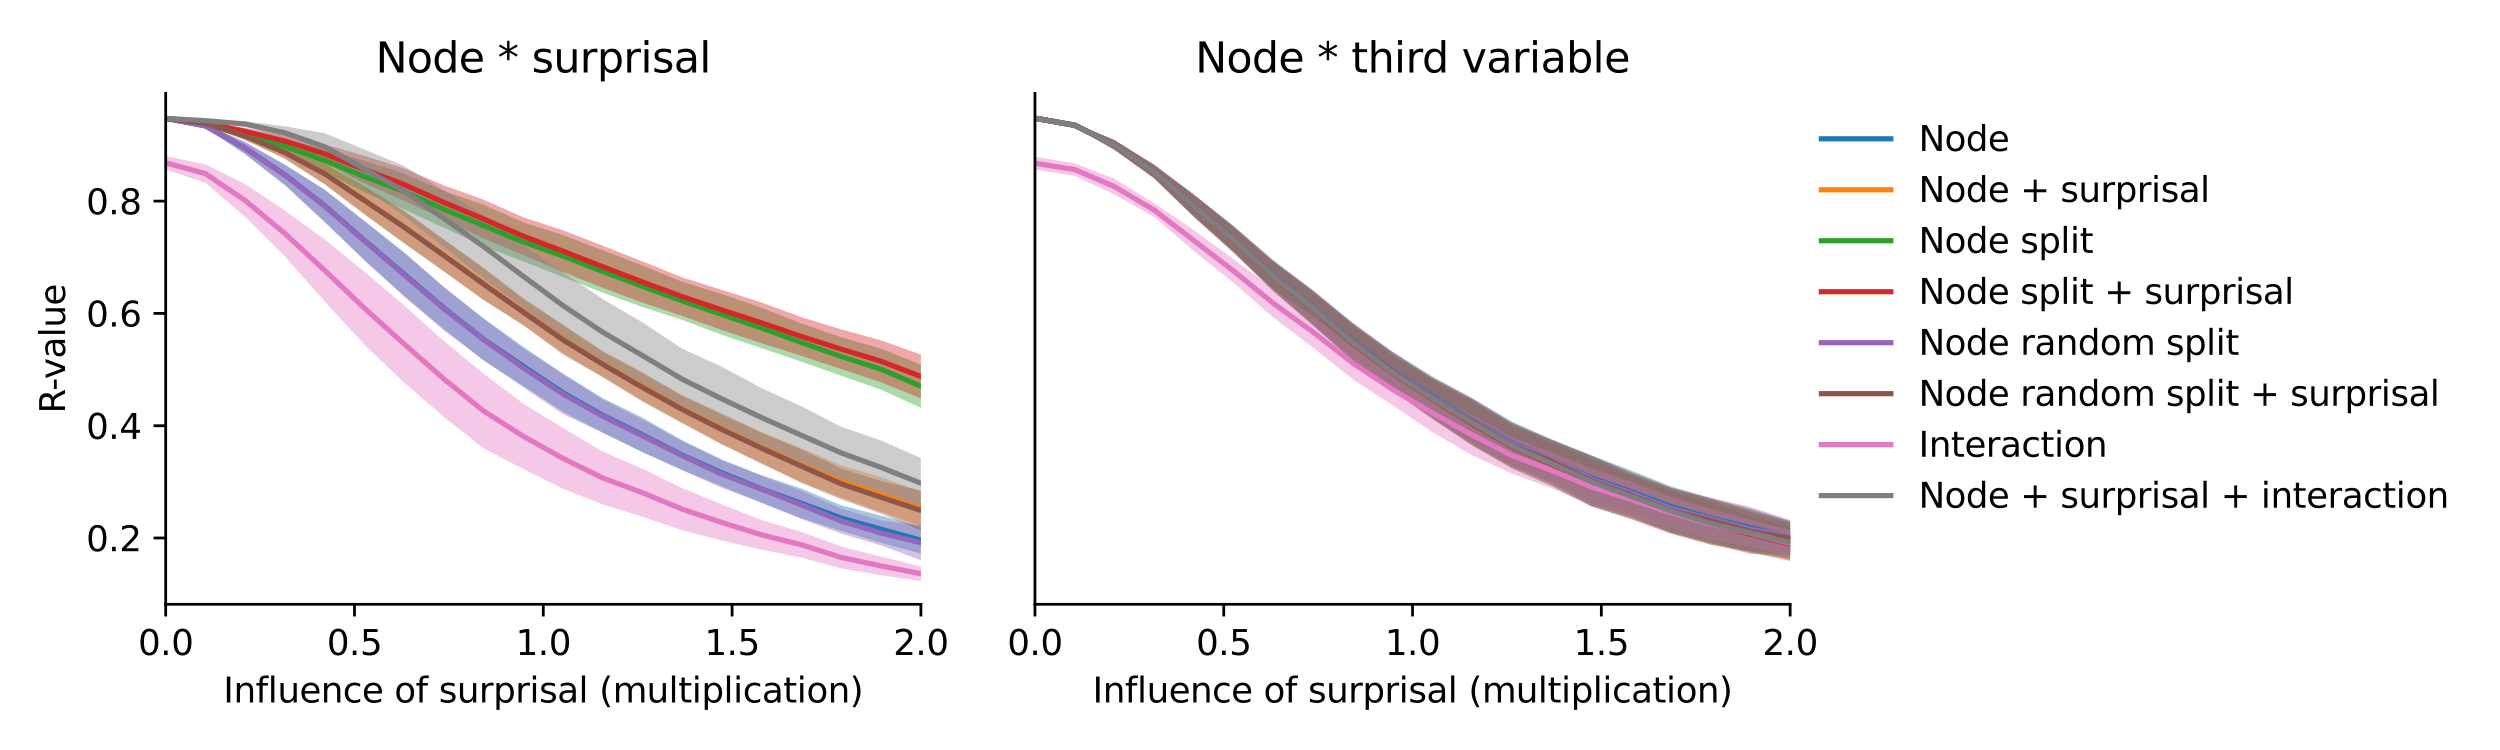 <?xml version="1.0" encoding="utf-8" standalone="no"?>
<!DOCTYPE svg PUBLIC "-//W3C//DTD SVG 1.1//EN"
  "http://www.w3.org/Graphics/SVG/1.1/DTD/svg11.dtd">
<svg xmlns:xlink="http://www.w3.org/1999/xlink" width="720pt" height="216pt" viewBox="0 0 720 216" xmlns="http://www.w3.org/2000/svg" version="1.1">
 <defs>
  <style type="text/css">*{stroke-linejoin: round; stroke-linecap: butt}</style>
 </defs>
 <g id="figure_1">
  <g id="patch_1">
   <path d="M 0 216 
L 720 216 
L 720 0 
L 0 0 
z
" style="fill: #ffffff"/>
  </g>
  <g id="axes_1">
   <g id="patch_2">
    <path d="M 47.72 174.04 
L 265.215 174.04 
L 265.215 26.88 
L 47.72 26.88 
z
" style="fill: #ffffff"/>
   </g>
   <g id="PolyCollection_1">
    <path d="M 47.72 33.604 
L 47.72 34.539 
L 59.167 36.787 
L 70.614 44.403 
L 82.061 53.257 
L 93.508 63.873 
L 104.956 74.877 
L 116.403 85.218 
L 127.85 94.786 
L 139.297 103.781 
L 150.744 111.2 
L 162.191 118.638 
L 173.638 124.621 
L 185.085 130.24 
L 196.532 135.382 
L 207.979 140.106 
L 219.427 144.831 
L 230.874 149.292 
L 242.321 152.933 
L 253.768 156.359 
L 265.215 159.421 
L 265.215 151.754 
L 265.215 151.754 
L 253.768 148.516 
L 242.321 145.54 
L 230.874 140.733 
L 219.427 136.915 
L 207.979 132.344 
L 196.532 126.849 
L 185.085 120.296 
L 173.638 114.673 
L 162.191 107.662 
L 150.744 99.891 
L 139.297 91.686 
L 127.85 82.706 
L 116.403 72.705 
L 104.956 63.647 
L 93.508 54.625 
L 82.061 47.423 
L 70.614 40.968 
L 59.167 35.724 
L 47.72 33.604 
z
" clip-path="url(#p3642e73966)" style="fill: #1f77b4; fill-opacity: 0.4"/>
   </g>
   <g id="PolyCollection_2">
    <path d="M 47.72 33.623 
L 47.72 34.55 
L 59.167 36.007 
L 70.614 40.338 
L 82.061 45.657 
L 93.508 52.996 
L 104.956 61.596 
L 116.403 69.973 
L 127.85 78.073 
L 139.297 86.359 
L 150.744 93.547 
L 162.191 101.769 
L 173.638 108.567 
L 185.085 115.462 
L 196.532 121.779 
L 207.979 127.878 
L 219.427 133.443 
L 230.874 138.917 
L 242.321 143.345 
L 253.768 147.443 
L 265.215 151.535 
L 265.215 141.642 
L 265.215 141.642 
L 253.768 137.409 
L 242.321 134.067 
L 230.874 129.087 
L 219.427 124.491 
L 207.979 119.057 
L 196.532 113.841 
L 185.085 107.21 
L 173.638 101.061 
L 162.191 93.579 
L 150.744 85.803 
L 139.297 77.114 
L 127.85 69.025 
L 116.403 60.707 
L 104.956 53.654 
L 93.508 47.023 
L 82.061 42.071 
L 70.614 38.019 
L 59.167 34.989 
L 47.72 33.623 
z
" clip-path="url(#p3642e73966)" style="fill: #ff7f0e; fill-opacity: 0.4"/>
   </g>
   <g id="PolyCollection_3">
    <path d="M 47.72 33.61 
L 47.72 34.554 
L 59.167 36.203 
L 70.614 39.87 
L 82.061 44.274 
L 93.508 49.464 
L 104.956 55.373 
L 116.403 60.336 
L 127.85 65.58 
L 139.297 70.948 
L 150.744 75.31 
L 162.191 79.818 
L 173.638 84.292 
L 185.085 88.432 
L 196.532 92.16 
L 207.979 96.469 
L 219.427 100.333 
L 230.874 104.191 
L 242.321 108.236 
L 253.768 112.239 
L 265.215 117.467 
L 265.215 105.045 
L 265.215 105.045 
L 253.768 100.414 
L 242.321 97.143 
L 230.874 93.173 
L 219.427 88.671 
L 207.979 84.718 
L 196.532 81.188 
L 185.085 76.5 
L 173.638 72.097 
L 162.191 67.736 
L 150.744 64.047 
L 139.297 58.977 
L 127.85 55.028 
L 116.403 50.02 
L 104.956 46.309 
L 93.508 42.915 
L 82.061 40.003 
L 70.614 37.662 
L 59.167 35.359 
L 47.72 33.61 
z
" clip-path="url(#p3642e73966)" style="fill: #2ca02c; fill-opacity: 0.4"/>
   </g>
   <g id="PolyCollection_4">
    <path d="M 47.72 33.628 
L 47.72 34.564 
L 59.167 35.905 
L 70.614 38.86 
L 82.061 42.35 
L 93.508 47.06 
L 104.956 52.769 
L 116.403 57.844 
L 127.85 63.195 
L 139.297 68.705 
L 150.744 73.462 
L 162.191 78.378 
L 173.638 82.91 
L 185.085 87.178 
L 196.532 91.01 
L 207.979 95.072 
L 219.427 98.903 
L 230.874 102.532 
L 242.321 106.311 
L 253.768 110.094 
L 265.215 114.754 
L 265.215 102.12 
L 265.215 102.12 
L 253.768 98.031 
L 242.321 94.873 
L 230.874 91.354 
L 219.427 87.15 
L 207.979 83.526 
L 196.532 79.902 
L 185.085 75.319 
L 173.638 70.783 
L 162.191 66.348 
L 150.744 62.6 
L 139.297 57.503 
L 127.85 53.407 
L 116.403 48.513 
L 104.956 44.899 
L 93.508 41.569 
L 82.061 38.946 
L 70.614 36.835 
L 59.167 34.984 
L 47.72 33.628 
z
" clip-path="url(#p3642e73966)" style="fill: #d62728; fill-opacity: 0.4"/>
   </g>
   <g id="PolyCollection_5">
    <path d="M 47.72 33.622 
L 47.72 34.547 
L 59.167 36.8 
L 70.614 44.415 
L 82.061 53.355 
L 93.508 63.988 
L 104.956 75.032 
L 116.403 85.45 
L 127.85 95.182 
L 139.297 103.786 
L 150.744 111.572 
L 162.191 119.318 
L 173.638 124.662 
L 185.085 130.242 
L 196.532 135.435 
L 207.979 140.556 
L 219.427 144.819 
L 230.874 149.501 
L 242.321 153.715 
L 253.768 157.104 
L 265.215 161.349 
L 265.215 151.312 
L 265.215 151.312 
L 253.768 149.93 
L 242.321 146.485 
L 230.874 141.392 
L 219.427 137.049 
L 207.979 132.658 
L 196.532 127.05 
L 185.085 120.857 
L 173.638 115.161 
L 162.191 107.718 
L 150.744 100.406 
L 139.297 91.847 
L 127.85 82.655 
L 116.403 72.812 
L 104.956 63.7 
L 93.508 54.689 
L 82.061 47.5 
L 70.614 40.982 
L 59.167 35.737 
L 47.72 33.622 
z
" clip-path="url(#p3642e73966)" style="fill: #9467bd; fill-opacity: 0.4"/>
   </g>
   <g id="PolyCollection_6">
    <path d="M 47.72 33.641 
L 47.72 34.559 
L 59.167 36.019 
L 70.614 40.367 
L 82.061 45.719 
L 93.508 53.085 
L 104.956 61.757 
L 116.403 70.089 
L 127.85 78.225 
L 139.297 86.432 
L 150.744 93.74 
L 162.191 102.163 
L 173.638 108.666 
L 185.085 115.681 
L 196.532 121.923 
L 207.979 128.078 
L 219.427 133.599 
L 230.874 139.105 
L 242.321 143.835 
L 253.768 147.941 
L 265.215 152.796 
L 265.215 141.215 
L 265.215 141.215 
L 253.768 138.556 
L 242.321 134.921 
L 230.874 129.492 
L 219.427 124.668 
L 207.979 119.414 
L 196.532 114.001 
L 185.085 107.532 
L 173.638 101.29 
L 162.191 93.66 
L 150.744 86.145 
L 139.297 77.271 
L 127.85 68.966 
L 116.403 60.787 
L 104.956 53.755 
L 93.508 47.041 
L 82.061 42.161 
L 70.614 38.032 
L 59.167 35.007 
L 47.72 33.641 
z
" clip-path="url(#p3642e73966)" style="fill: #8c564b; fill-opacity: 0.4"/>
   </g>
   <g id="PolyCollection_7">
    <path d="M 47.72 44.945 
L 47.72 48.828 
L 59.167 52.663 
L 70.614 62.462 
L 82.061 73.869 
L 93.508 86.787 
L 104.956 99.283 
L 116.403 110.215 
L 127.85 120.097 
L 139.297 129.152 
L 150.744 135.078 
L 162.191 140.771 
L 173.638 145.286 
L 185.085 148.846 
L 196.532 152.714 
L 207.979 155.714 
L 219.427 158.336 
L 230.874 160.611 
L 242.321 163.719 
L 253.768 165.676 
L 265.215 167.351 
L 265.215 163.142 
L 265.215 163.142 
L 253.768 160.312 
L 242.321 157.411 
L 230.874 153.218 
L 219.427 149.815 
L 207.979 145.29 
L 196.532 140.623 
L 185.085 135.006 
L 173.638 130.081 
L 162.191 123.321 
L 150.744 116.265 
L 139.297 107.615 
L 127.85 98.214 
L 116.403 87.963 
L 104.956 78.256 
L 93.508 68.949 
L 82.061 60.668 
L 70.614 53.053 
L 59.167 47.346 
L 47.72 44.945 
z
" clip-path="url(#p3642e73966)" style="fill: #e377c2; fill-opacity: 0.4"/>
   </g>
   <g id="PolyCollection_8">
    <path d="M 47.72 33.634 
L 47.72 34.566 
L 59.167 35.17 
L 70.614 36.498 
L 82.061 40.141 
L 93.508 46.187 
L 104.956 54.361 
L 116.403 62.237 
L 127.85 71.078 
L 139.297 80.19 
L 150.744 88.634 
L 162.191 97.646 
L 173.638 105.219 
L 185.085 111.997 
L 196.532 118.023 
L 207.979 124.192 
L 219.427 128.8 
L 230.874 133.751 
L 242.321 137.988 
L 253.768 142.404 
L 265.215 146.427 
L 265.215 131.925 
L 265.215 131.925 
L 253.768 126.863 
L 242.321 122.954 
L 230.874 117.056 
L 219.427 111.834 
L 207.979 105.683 
L 196.532 100.45 
L 185.085 92.885 
L 173.638 86.194 
L 162.191 78.44 
L 150.744 70.56 
L 139.297 61.857 
L 127.85 54.806 
L 116.403 47.832 
L 104.956 43.045 
L 93.508 38.364 
L 82.061 36.384 
L 70.614 34.938 
L 59.167 34.349 
L 47.72 33.634 
z
" clip-path="url(#p3642e73966)" style="fill: #7f7f7f; fill-opacity: 0.4"/>
   </g>
   <g id="matplotlib.axis_1">
    <g id="xtick_1">
     <g id="line2d_1">
      <defs>
       <path id="mdc91adebf6" d="M 0 0 
L 0 3.5 
" style="stroke: #000000; stroke-width: 0.8"/>
      </defs>
      <g>
       <use xlink:href="#mdc91adebf6" x="47.72" y="174.04" style="stroke: #000000; stroke-width: 0.8"/>
      </g>
     </g>
     <g id="text_1">
      <!-- 0.0 -->
      <g transform="translate(39.768 188.638)scale(0.1 -0.1)">
       <defs>
        <path id="DejaVuSans-30" d="M 2034 4250 
Q 1547 4250 1301 3770 
Q 1056 3291 1056 2328 
Q 1056 1369 1301 889 
Q 1547 409 2034 409 
Q 2525 409 2770 889 
Q 3016 1369 3016 2328 
Q 3016 3291 2770 3770 
Q 2525 4250 2034 4250 
z
M 2034 4750 
Q 2819 4750 3233 4129 
Q 3647 3509 3647 2328 
Q 3647 1150 3233 529 
Q 2819 -91 2034 -91 
Q 1250 -91 836 529 
Q 422 1150 422 2328 
Q 422 3509 836 4129 
Q 1250 4750 2034 4750 
z
" transform="scale(0.016)"/>
        <path id="DejaVuSans-2e" d="M 684 794 
L 1344 794 
L 1344 0 
L 684 0 
L 684 794 
z
" transform="scale(0.016)"/>
       </defs>
       <use xlink:href="#DejaVuSans-30"/>
       <use xlink:href="#DejaVuSans-2e" x="63.623"/>
       <use xlink:href="#DejaVuSans-30" x="95.41"/>
      </g>
     </g>
    </g>
    <g id="xtick_2">
     <g id="line2d_2">
      <g>
       <use xlink:href="#mdc91adebf6" x="102.094" y="174.04" style="stroke: #000000; stroke-width: 0.8"/>
      </g>
     </g>
     <g id="text_2">
      <!-- 0.5 -->
      <g transform="translate(94.142 188.638)scale(0.1 -0.1)">
       <defs>
        <path id="DejaVuSans-35" d="M 691 4666 
L 3169 4666 
L 3169 4134 
L 1269 4134 
L 1269 2991 
Q 1406 3038 1543 3061 
Q 1681 3084 1819 3084 
Q 2600 3084 3056 2656 
Q 3513 2228 3513 1497 
Q 3513 744 3044 326 
Q 2575 -91 1722 -91 
Q 1428 -91 1123 -41 
Q 819 9 494 109 
L 494 744 
Q 775 591 1075 516 
Q 1375 441 1709 441 
Q 2250 441 2565 725 
Q 2881 1009 2881 1497 
Q 2881 1984 2565 2268 
Q 2250 2553 1709 2553 
Q 1456 2553 1204 2497 
Q 953 2441 691 2322 
L 691 4666 
z
" transform="scale(0.016)"/>
       </defs>
       <use xlink:href="#DejaVuSans-30"/>
       <use xlink:href="#DejaVuSans-2e" x="63.623"/>
       <use xlink:href="#DejaVuSans-35" x="95.41"/>
      </g>
     </g>
    </g>
    <g id="xtick_3">
     <g id="line2d_3">
      <g>
       <use xlink:href="#mdc91adebf6" x="156.468" y="174.04" style="stroke: #000000; stroke-width: 0.8"/>
      </g>
     </g>
     <g id="text_3">
      <!-- 1.0 -->
      <g transform="translate(148.516 188.638)scale(0.1 -0.1)">
       <defs>
        <path id="DejaVuSans-31" d="M 794 531 
L 1825 531 
L 1825 4091 
L 703 3866 
L 703 4441 
L 1819 4666 
L 2450 4666 
L 2450 531 
L 3481 531 
L 3481 0 
L 794 0 
L 794 531 
z
" transform="scale(0.016)"/>
       </defs>
       <use xlink:href="#DejaVuSans-31"/>
       <use xlink:href="#DejaVuSans-2e" x="63.623"/>
       <use xlink:href="#DejaVuSans-30" x="95.41"/>
      </g>
     </g>
    </g>
    <g id="xtick_4">
     <g id="line2d_4">
      <g>
       <use xlink:href="#mdc91adebf6" x="210.841" y="174.04" style="stroke: #000000; stroke-width: 0.8"/>
      </g>
     </g>
     <g id="text_4">
      <!-- 1.5 -->
      <g transform="translate(202.89 188.638)scale(0.1 -0.1)">
       <use xlink:href="#DejaVuSans-31"/>
       <use xlink:href="#DejaVuSans-2e" x="63.623"/>
       <use xlink:href="#DejaVuSans-35" x="95.41"/>
      </g>
     </g>
    </g>
    <g id="xtick_5">
     <g id="line2d_5">
      <g>
       <use xlink:href="#mdc91adebf6" x="265.215" y="174.04" style="stroke: #000000; stroke-width: 0.8"/>
      </g>
     </g>
     <g id="text_5">
      <!-- 2.0 -->
      <g transform="translate(257.263 188.638)scale(0.1 -0.1)">
       <defs>
        <path id="DejaVuSans-32" d="M 1228 531 
L 3431 531 
L 3431 0 
L 469 0 
L 469 531 
Q 828 903 1448 1529 
Q 2069 2156 2228 2338 
Q 2531 2678 2651 2914 
Q 2772 3150 2772 3378 
Q 2772 3750 2511 3984 
Q 2250 4219 1831 4219 
Q 1534 4219 1204 4116 
Q 875 4013 500 3803 
L 500 4441 
Q 881 4594 1212 4672 
Q 1544 4750 1819 4750 
Q 2544 4750 2975 4387 
Q 3406 4025 3406 3419 
Q 3406 3131 3298 2873 
Q 3191 2616 2906 2266 
Q 2828 2175 2409 1742 
Q 1991 1309 1228 531 
z
" transform="scale(0.016)"/>
       </defs>
       <use xlink:href="#DejaVuSans-32"/>
       <use xlink:href="#DejaVuSans-2e" x="63.623"/>
       <use xlink:href="#DejaVuSans-30" x="95.41"/>
      </g>
     </g>
    </g>
    <g id="text_6">
     <!-- Influence of surprisal (multiplication) -->
     <g transform="translate(64.321 202.317)scale(0.1 -0.1)">
      <defs>
       <path id="DejaVuSans-49" d="M 628 4666 
L 1259 4666 
L 1259 0 
L 628 0 
L 628 4666 
z
" transform="scale(0.016)"/>
       <path id="DejaVuSans-6e" d="M 3513 2113 
L 3513 0 
L 2938 0 
L 2938 2094 
Q 2938 2591 2744 2837 
Q 2550 3084 2163 3084 
Q 1697 3084 1428 2787 
Q 1159 2491 1159 1978 
L 1159 0 
L 581 0 
L 581 3500 
L 1159 3500 
L 1159 2956 
Q 1366 3272 1645 3428 
Q 1925 3584 2291 3584 
Q 2894 3584 3203 3211 
Q 3513 2838 3513 2113 
z
" transform="scale(0.016)"/>
       <path id="DejaVuSans-66" d="M 2375 4863 
L 2375 4384 
L 1825 4384 
Q 1516 4384 1395 4259 
Q 1275 4134 1275 3809 
L 1275 3500 
L 2222 3500 
L 2222 3053 
L 1275 3053 
L 1275 0 
L 697 0 
L 697 3053 
L 147 3053 
L 147 3500 
L 697 3500 
L 697 3744 
Q 697 4328 969 4595 
Q 1241 4863 1831 4863 
L 2375 4863 
z
" transform="scale(0.016)"/>
       <path id="DejaVuSans-6c" d="M 603 4863 
L 1178 4863 
L 1178 0 
L 603 0 
L 603 4863 
z
" transform="scale(0.016)"/>
       <path id="DejaVuSans-75" d="M 544 1381 
L 544 3500 
L 1119 3500 
L 1119 1403 
Q 1119 906 1312 657 
Q 1506 409 1894 409 
Q 2359 409 2629 706 
Q 2900 1003 2900 1516 
L 2900 3500 
L 3475 3500 
L 3475 0 
L 2900 0 
L 2900 538 
Q 2691 219 2414 64 
Q 2138 -91 1772 -91 
Q 1169 -91 856 284 
Q 544 659 544 1381 
z
M 1991 3584 
L 1991 3584 
z
" transform="scale(0.016)"/>
       <path id="DejaVuSans-65" d="M 3597 1894 
L 3597 1613 
L 953 1613 
Q 991 1019 1311 708 
Q 1631 397 2203 397 
Q 2534 397 2845 478 
Q 3156 559 3463 722 
L 3463 178 
Q 3153 47 2828 -22 
Q 2503 -91 2169 -91 
Q 1331 -91 842 396 
Q 353 884 353 1716 
Q 353 2575 817 3079 
Q 1281 3584 2069 3584 
Q 2775 3584 3186 3129 
Q 3597 2675 3597 1894 
z
M 3022 2063 
Q 3016 2534 2758 2815 
Q 2500 3097 2075 3097 
Q 1594 3097 1305 2825 
Q 1016 2553 972 2059 
L 3022 2063 
z
" transform="scale(0.016)"/>
       <path id="DejaVuSans-63" d="M 3122 3366 
L 3122 2828 
Q 2878 2963 2633 3030 
Q 2388 3097 2138 3097 
Q 1578 3097 1268 2742 
Q 959 2388 959 1747 
Q 959 1106 1268 751 
Q 1578 397 2138 397 
Q 2388 397 2633 464 
Q 2878 531 3122 666 
L 3122 134 
Q 2881 22 2623 -34 
Q 2366 -91 2075 -91 
Q 1284 -91 818 406 
Q 353 903 353 1747 
Q 353 2603 823 3093 
Q 1294 3584 2113 3584 
Q 2378 3584 2631 3529 
Q 2884 3475 3122 3366 
z
" transform="scale(0.016)"/>
       <path id="DejaVuSans-20" transform="scale(0.016)"/>
       <path id="DejaVuSans-6f" d="M 1959 3097 
Q 1497 3097 1228 2736 
Q 959 2375 959 1747 
Q 959 1119 1226 758 
Q 1494 397 1959 397 
Q 2419 397 2687 759 
Q 2956 1122 2956 1747 
Q 2956 2369 2687 2733 
Q 2419 3097 1959 3097 
z
M 1959 3584 
Q 2709 3584 3137 3096 
Q 3566 2609 3566 1747 
Q 3566 888 3137 398 
Q 2709 -91 1959 -91 
Q 1206 -91 779 398 
Q 353 888 353 1747 
Q 353 2609 779 3096 
Q 1206 3584 1959 3584 
z
" transform="scale(0.016)"/>
       <path id="DejaVuSans-73" d="M 2834 3397 
L 2834 2853 
Q 2591 2978 2328 3040 
Q 2066 3103 1784 3103 
Q 1356 3103 1142 2972 
Q 928 2841 928 2578 
Q 928 2378 1081 2264 
Q 1234 2150 1697 2047 
L 1894 2003 
Q 2506 1872 2764 1633 
Q 3022 1394 3022 966 
Q 3022 478 2636 193 
Q 2250 -91 1575 -91 
Q 1294 -91 989 -36 
Q 684 19 347 128 
L 347 722 
Q 666 556 975 473 
Q 1284 391 1588 391 
Q 1994 391 2212 530 
Q 2431 669 2431 922 
Q 2431 1156 2273 1281 
Q 2116 1406 1581 1522 
L 1381 1569 
Q 847 1681 609 1914 
Q 372 2147 372 2553 
Q 372 3047 722 3315 
Q 1072 3584 1716 3584 
Q 2034 3584 2315 3537 
Q 2597 3491 2834 3397 
z
" transform="scale(0.016)"/>
       <path id="DejaVuSans-72" d="M 2631 2963 
Q 2534 3019 2420 3045 
Q 2306 3072 2169 3072 
Q 1681 3072 1420 2755 
Q 1159 2438 1159 1844 
L 1159 0 
L 581 0 
L 581 3500 
L 1159 3500 
L 1159 2956 
Q 1341 3275 1631 3429 
Q 1922 3584 2338 3584 
Q 2397 3584 2469 3576 
Q 2541 3569 2628 3553 
L 2631 2963 
z
" transform="scale(0.016)"/>
       <path id="DejaVuSans-70" d="M 1159 525 
L 1159 -1331 
L 581 -1331 
L 581 3500 
L 1159 3500 
L 1159 2969 
Q 1341 3281 1617 3432 
Q 1894 3584 2278 3584 
Q 2916 3584 3314 3078 
Q 3713 2572 3713 1747 
Q 3713 922 3314 415 
Q 2916 -91 2278 -91 
Q 1894 -91 1617 61 
Q 1341 213 1159 525 
z
M 3116 1747 
Q 3116 2381 2855 2742 
Q 2594 3103 2138 3103 
Q 1681 3103 1420 2742 
Q 1159 2381 1159 1747 
Q 1159 1113 1420 752 
Q 1681 391 2138 391 
Q 2594 391 2855 752 
Q 3116 1113 3116 1747 
z
" transform="scale(0.016)"/>
       <path id="DejaVuSans-69" d="M 603 3500 
L 1178 3500 
L 1178 0 
L 603 0 
L 603 3500 
z
M 603 4863 
L 1178 4863 
L 1178 4134 
L 603 4134 
L 603 4863 
z
" transform="scale(0.016)"/>
       <path id="DejaVuSans-61" d="M 2194 1759 
Q 1497 1759 1228 1600 
Q 959 1441 959 1056 
Q 959 750 1161 570 
Q 1363 391 1709 391 
Q 2188 391 2477 730 
Q 2766 1069 2766 1631 
L 2766 1759 
L 2194 1759 
z
M 3341 1997 
L 3341 0 
L 2766 0 
L 2766 531 
Q 2569 213 2275 61 
Q 1981 -91 1556 -91 
Q 1019 -91 701 211 
Q 384 513 384 1019 
Q 384 1609 779 1909 
Q 1175 2209 1959 2209 
L 2766 2209 
L 2766 2266 
Q 2766 2663 2505 2880 
Q 2244 3097 1772 3097 
Q 1472 3097 1187 3025 
Q 903 2953 641 2809 
L 641 3341 
Q 956 3463 1253 3523 
Q 1550 3584 1831 3584 
Q 2591 3584 2966 3190 
Q 3341 2797 3341 1997 
z
" transform="scale(0.016)"/>
       <path id="DejaVuSans-28" d="M 1984 4856 
Q 1566 4138 1362 3434 
Q 1159 2731 1159 2009 
Q 1159 1288 1364 580 
Q 1569 -128 1984 -844 
L 1484 -844 
Q 1016 -109 783 600 
Q 550 1309 550 2009 
Q 550 2706 781 3412 
Q 1013 4119 1484 4856 
L 1984 4856 
z
" transform="scale(0.016)"/>
       <path id="DejaVuSans-6d" d="M 3328 2828 
Q 3544 3216 3844 3400 
Q 4144 3584 4550 3584 
Q 5097 3584 5394 3201 
Q 5691 2819 5691 2113 
L 5691 0 
L 5113 0 
L 5113 2094 
Q 5113 2597 4934 2840 
Q 4756 3084 4391 3084 
Q 3944 3084 3684 2787 
Q 3425 2491 3425 1978 
L 3425 0 
L 2847 0 
L 2847 2094 
Q 2847 2600 2669 2842 
Q 2491 3084 2119 3084 
Q 1678 3084 1418 2786 
Q 1159 2488 1159 1978 
L 1159 0 
L 581 0 
L 581 3500 
L 1159 3500 
L 1159 2956 
Q 1356 3278 1631 3431 
Q 1906 3584 2284 3584 
Q 2666 3584 2933 3390 
Q 3200 3197 3328 2828 
z
" transform="scale(0.016)"/>
       <path id="DejaVuSans-74" d="M 1172 4494 
L 1172 3500 
L 2356 3500 
L 2356 3053 
L 1172 3053 
L 1172 1153 
Q 1172 725 1289 603 
Q 1406 481 1766 481 
L 2356 481 
L 2356 0 
L 1766 0 
Q 1100 0 847 248 
Q 594 497 594 1153 
L 594 3053 
L 172 3053 
L 172 3500 
L 594 3500 
L 594 4494 
L 1172 4494 
z
" transform="scale(0.016)"/>
       <path id="DejaVuSans-29" d="M 513 4856 
L 1013 4856 
Q 1481 4119 1714 3412 
Q 1947 2706 1947 2009 
Q 1947 1309 1714 600 
Q 1481 -109 1013 -844 
L 513 -844 
Q 928 -128 1133 580 
Q 1338 1288 1338 2009 
Q 1338 2731 1133 3434 
Q 928 4138 513 4856 
z
" transform="scale(0.016)"/>
      </defs>
      <use xlink:href="#DejaVuSans-49"/>
      <use xlink:href="#DejaVuSans-6e" x="29.492"/>
      <use xlink:href="#DejaVuSans-66" x="92.871"/>
      <use xlink:href="#DejaVuSans-6c" x="128.076"/>
      <use xlink:href="#DejaVuSans-75" x="155.859"/>
      <use xlink:href="#DejaVuSans-65" x="219.238"/>
      <use xlink:href="#DejaVuSans-6e" x="280.762"/>
      <use xlink:href="#DejaVuSans-63" x="344.141"/>
      <use xlink:href="#DejaVuSans-65" x="399.121"/>
      <use xlink:href="#DejaVuSans-20" x="460.645"/>
      <use xlink:href="#DejaVuSans-6f" x="492.432"/>
      <use xlink:href="#DejaVuSans-66" x="553.613"/>
      <use xlink:href="#DejaVuSans-20" x="588.818"/>
      <use xlink:href="#DejaVuSans-73" x="620.605"/>
      <use xlink:href="#DejaVuSans-75" x="672.705"/>
      <use xlink:href="#DejaVuSans-72" x="736.084"/>
      <use xlink:href="#DejaVuSans-70" x="777.197"/>
      <use xlink:href="#DejaVuSans-72" x="840.674"/>
      <use xlink:href="#DejaVuSans-69" x="881.787"/>
      <use xlink:href="#DejaVuSans-73" x="909.57"/>
      <use xlink:href="#DejaVuSans-61" x="961.67"/>
      <use xlink:href="#DejaVuSans-6c" x="1022.949"/>
      <use xlink:href="#DejaVuSans-20" x="1050.732"/>
      <use xlink:href="#DejaVuSans-28" x="1082.52"/>
      <use xlink:href="#DejaVuSans-6d" x="1121.533"/>
      <use xlink:href="#DejaVuSans-75" x="1218.945"/>
      <use xlink:href="#DejaVuSans-6c" x="1282.324"/>
      <use xlink:href="#DejaVuSans-74" x="1310.107"/>
      <use xlink:href="#DejaVuSans-69" x="1349.316"/>
      <use xlink:href="#DejaVuSans-70" x="1377.1"/>
      <use xlink:href="#DejaVuSans-6c" x="1440.576"/>
      <use xlink:href="#DejaVuSans-69" x="1468.359"/>
      <use xlink:href="#DejaVuSans-63" x="1496.143"/>
      <use xlink:href="#DejaVuSans-61" x="1551.123"/>
      <use xlink:href="#DejaVuSans-74" x="1612.402"/>
      <use xlink:href="#DejaVuSans-69" x="1651.611"/>
      <use xlink:href="#DejaVuSans-6f" x="1679.395"/>
      <use xlink:href="#DejaVuSans-6e" x="1740.576"/>
      <use xlink:href="#DejaVuSans-29" x="1803.955"/>
     </g>
    </g>
   </g>
   <g id="matplotlib.axis_2">
    <g id="ytick_1">
     <g id="line2d_6">
      <defs>
       <path id="m90ab3a1220" d="M 0 0 
L -3.5 0 
" style="stroke: #000000; stroke-width: 0.8"/>
      </defs>
      <g>
       <use xlink:href="#m90ab3a1220" x="47.72" y="154.951" style="stroke: #000000; stroke-width: 0.8"/>
      </g>
     </g>
     <g id="text_7">
      <!-- 0.2 -->
      <g transform="translate(24.817 158.75)scale(0.1 -0.1)">
       <use xlink:href="#DejaVuSans-30"/>
       <use xlink:href="#DejaVuSans-2e" x="63.623"/>
       <use xlink:href="#DejaVuSans-32" x="95.41"/>
      </g>
     </g>
    </g>
    <g id="ytick_2">
     <g id="line2d_7">
      <g>
       <use xlink:href="#m90ab3a1220" x="47.72" y="122.606" style="stroke: #000000; stroke-width: 0.8"/>
      </g>
     </g>
     <g id="text_8">
      <!-- 0.4 -->
      <g transform="translate(24.817 126.405)scale(0.1 -0.1)">
       <defs>
        <path id="DejaVuSans-34" d="M 2419 4116 
L 825 1625 
L 2419 1625 
L 2419 4116 
z
M 2253 4666 
L 3047 4666 
L 3047 1625 
L 3713 1625 
L 3713 1100 
L 3047 1100 
L 3047 0 
L 2419 0 
L 2419 1100 
L 313 1100 
L 313 1709 
L 2253 4666 
z
" transform="scale(0.016)"/>
       </defs>
       <use xlink:href="#DejaVuSans-30"/>
       <use xlink:href="#DejaVuSans-2e" x="63.623"/>
       <use xlink:href="#DejaVuSans-34" x="95.41"/>
      </g>
     </g>
    </g>
    <g id="ytick_3">
     <g id="line2d_8">
      <g>
       <use xlink:href="#m90ab3a1220" x="47.72" y="90.262" style="stroke: #000000; stroke-width: 0.8"/>
      </g>
     </g>
     <g id="text_9">
      <!-- 0.6 -->
      <g transform="translate(24.817 94.061)scale(0.1 -0.1)">
       <defs>
        <path id="DejaVuSans-36" d="M 2113 2584 
Q 1688 2584 1439 2293 
Q 1191 2003 1191 1497 
Q 1191 994 1439 701 
Q 1688 409 2113 409 
Q 2538 409 2786 701 
Q 3034 994 3034 1497 
Q 3034 2003 2786 2293 
Q 2538 2584 2113 2584 
z
M 3366 4563 
L 3366 3988 
Q 3128 4100 2886 4159 
Q 2644 4219 2406 4219 
Q 1781 4219 1451 3797 
Q 1122 3375 1075 2522 
Q 1259 2794 1537 2939 
Q 1816 3084 2150 3084 
Q 2853 3084 3261 2657 
Q 3669 2231 3669 1497 
Q 3669 778 3244 343 
Q 2819 -91 2113 -91 
Q 1303 -91 875 529 
Q 447 1150 447 2328 
Q 447 3434 972 4092 
Q 1497 4750 2381 4750 
Q 2619 4750 2861 4703 
Q 3103 4656 3366 4563 
z
" transform="scale(0.016)"/>
       </defs>
       <use xlink:href="#DejaVuSans-30"/>
       <use xlink:href="#DejaVuSans-2e" x="63.623"/>
       <use xlink:href="#DejaVuSans-36" x="95.41"/>
      </g>
     </g>
    </g>
    <g id="ytick_4">
     <g id="line2d_9">
      <g>
       <use xlink:href="#m90ab3a1220" x="47.72" y="57.917" style="stroke: #000000; stroke-width: 0.8"/>
      </g>
     </g>
     <g id="text_10">
      <!-- 0.8 -->
      <g transform="translate(24.817 61.716)scale(0.1 -0.1)">
       <defs>
        <path id="DejaVuSans-38" d="M 2034 2216 
Q 1584 2216 1326 1975 
Q 1069 1734 1069 1313 
Q 1069 891 1326 650 
Q 1584 409 2034 409 
Q 2484 409 2743 651 
Q 3003 894 3003 1313 
Q 3003 1734 2745 1975 
Q 2488 2216 2034 2216 
z
M 1403 2484 
Q 997 2584 770 2862 
Q 544 3141 544 3541 
Q 544 4100 942 4425 
Q 1341 4750 2034 4750 
Q 2731 4750 3128 4425 
Q 3525 4100 3525 3541 
Q 3525 3141 3298 2862 
Q 3072 2584 2669 2484 
Q 3125 2378 3379 2068 
Q 3634 1759 3634 1313 
Q 3634 634 3220 271 
Q 2806 -91 2034 -91 
Q 1263 -91 848 271 
Q 434 634 434 1313 
Q 434 1759 690 2068 
Q 947 2378 1403 2484 
z
M 1172 3481 
Q 1172 3119 1398 2916 
Q 1625 2713 2034 2713 
Q 2441 2713 2670 2916 
Q 2900 3119 2900 3481 
Q 2900 3844 2670 4047 
Q 2441 4250 2034 4250 
Q 1625 4250 1398 4047 
Q 1172 3844 1172 3481 
z
" transform="scale(0.016)"/>
       </defs>
       <use xlink:href="#DejaVuSans-30"/>
       <use xlink:href="#DejaVuSans-2e" x="63.623"/>
       <use xlink:href="#DejaVuSans-38" x="95.41"/>
      </g>
     </g>
    </g>
    <g id="text_11">
     <!-- R-value -->
     <g transform="translate(18.737 119.065)rotate(-90)scale(0.1 -0.1)">
      <defs>
       <path id="DejaVuSans-52" d="M 2841 2188 
Q 3044 2119 3236 1894 
Q 3428 1669 3622 1275 
L 4263 0 
L 3584 0 
L 2988 1197 
Q 2756 1666 2539 1819 
Q 2322 1972 1947 1972 
L 1259 1972 
L 1259 0 
L 628 0 
L 628 4666 
L 2053 4666 
Q 2853 4666 3247 4331 
Q 3641 3997 3641 3322 
Q 3641 2881 3436 2590 
Q 3231 2300 2841 2188 
z
M 1259 4147 
L 1259 2491 
L 2053 2491 
Q 2509 2491 2742 2702 
Q 2975 2913 2975 3322 
Q 2975 3731 2742 3939 
Q 2509 4147 2053 4147 
L 1259 4147 
z
" transform="scale(0.016)"/>
       <path id="DejaVuSans-2d" d="M 313 2009 
L 1997 2009 
L 1997 1497 
L 313 1497 
L 313 2009 
z
" transform="scale(0.016)"/>
       <path id="DejaVuSans-76" d="M 191 3500 
L 800 3500 
L 1894 563 
L 2988 3500 
L 3597 3500 
L 2284 0 
L 1503 0 
L 191 3500 
z
" transform="scale(0.016)"/>
      </defs>
      <use xlink:href="#DejaVuSans-52"/>
      <use xlink:href="#DejaVuSans-2d" x="65.482"/>
      <use xlink:href="#DejaVuSans-76" x="98.941"/>
      <use xlink:href="#DejaVuSans-61" x="158.121"/>
      <use xlink:href="#DejaVuSans-6c" x="219.4"/>
      <use xlink:href="#DejaVuSans-75" x="247.184"/>
      <use xlink:href="#DejaVuSans-65" x="310.562"/>
     </g>
    </g>
   </g>
   <g id="line2d_10">
    <path d="M 47.72 34.071 
L 59.167 36.255 
L 70.614 42.685 
L 82.061 50.34 
L 93.508 59.249 
L 104.956 69.262 
L 116.403 78.961 
L 127.85 88.746 
L 139.297 97.734 
L 150.744 105.545 
L 162.191 113.15 
L 173.638 119.647 
L 185.085 125.268 
L 196.532 131.115 
L 207.979 136.225 
L 219.427 140.873 
L 230.874 145.012 
L 242.321 149.236 
L 253.768 152.438 
L 265.215 155.587 
" clip-path="url(#p3642e73966)" style="fill: none; stroke: #1f77b4; stroke-width: 1.5; stroke-linecap: square"/>
   </g>
   <g id="line2d_11">
    <path d="M 47.72 34.087 
L 59.167 35.498 
L 70.614 39.179 
L 82.061 43.864 
L 93.508 50.01 
L 104.956 57.625 
L 116.403 65.34 
L 127.85 73.549 
L 139.297 81.736 
L 150.744 89.675 
L 162.191 97.674 
L 173.638 104.814 
L 185.085 111.336 
L 196.532 117.81 
L 207.979 123.467 
L 219.427 128.967 
L 230.874 134.002 
L 242.321 138.706 
L 253.768 142.426 
L 265.215 146.589 
" clip-path="url(#p3642e73966)" style="fill: none; stroke: #ff7f0e; stroke-width: 1.5; stroke-linecap: square"/>
   </g>
   <g id="line2d_12">
    <path d="M 47.72 34.082 
L 59.167 35.781 
L 70.614 38.766 
L 82.061 42.139 
L 93.508 46.19 
L 104.956 50.841 
L 116.403 55.178 
L 127.85 60.304 
L 139.297 64.963 
L 150.744 69.678 
L 162.191 73.777 
L 173.638 78.194 
L 185.085 82.466 
L 196.532 86.674 
L 207.979 90.593 
L 219.427 94.502 
L 230.874 98.682 
L 242.321 102.689 
L 253.768 106.327 
L 265.215 111.256 
" clip-path="url(#p3642e73966)" style="fill: none; stroke: #2ca02c; stroke-width: 1.5; stroke-linecap: square"/>
   </g>
   <g id="line2d_13">
    <path d="M 47.72 34.096 
L 59.167 35.445 
L 70.614 37.848 
L 82.061 40.648 
L 93.508 44.314 
L 104.956 48.834 
L 116.403 53.178 
L 127.85 58.301 
L 139.297 63.104 
L 150.744 68.031 
L 162.191 72.363 
L 173.638 76.847 
L 185.085 81.248 
L 196.532 85.456 
L 207.979 89.299 
L 219.427 93.027 
L 230.874 96.943 
L 242.321 100.592 
L 253.768 104.062 
L 265.215 108.437 
" clip-path="url(#p3642e73966)" style="fill: none; stroke: #d62728; stroke-width: 1.5; stroke-linecap: square"/>
   </g>
   <g id="line2d_14">
    <path d="M 47.72 34.085 
L 59.167 36.268 
L 70.614 42.699 
L 82.061 50.427 
L 93.508 59.339 
L 104.956 69.366 
L 116.403 79.131 
L 127.85 88.919 
L 139.297 97.816 
L 150.744 105.989 
L 162.191 113.518 
L 173.638 119.911 
L 185.085 125.549 
L 196.532 131.242 
L 207.979 136.607 
L 219.427 140.934 
L 230.874 145.446 
L 242.321 150.1 
L 253.768 153.517 
L 265.215 156.33 
" clip-path="url(#p3642e73966)" style="fill: none; stroke: #9467bd; stroke-width: 1.5; stroke-linecap: square"/>
   </g>
   <g id="line2d_15">
    <path d="M 47.72 34.1 
L 59.167 35.513 
L 70.614 39.199 
L 82.061 43.94 
L 93.508 50.063 
L 104.956 57.756 
L 116.403 65.438 
L 127.85 73.595 
L 139.297 81.851 
L 150.744 89.943 
L 162.191 97.911 
L 173.638 104.978 
L 185.085 111.606 
L 196.532 117.962 
L 207.979 123.746 
L 219.427 129.134 
L 230.874 134.298 
L 242.321 139.378 
L 253.768 143.249 
L 265.215 147.005 
" clip-path="url(#p3642e73966)" style="fill: none; stroke: #8c564b; stroke-width: 1.5; stroke-linecap: square"/>
   </g>
   <g id="line2d_16">
    <path d="M 47.72 46.887 
L 59.167 50.004 
L 70.614 57.757 
L 82.061 67.268 
L 93.508 77.868 
L 104.956 88.77 
L 116.403 99.089 
L 127.85 109.155 
L 139.297 118.383 
L 150.744 125.672 
L 162.191 132.046 
L 173.638 137.684 
L 185.085 141.926 
L 196.532 146.669 
L 207.979 150.502 
L 219.427 154.075 
L 230.874 156.915 
L 242.321 160.565 
L 253.768 162.994 
L 265.215 165.246 
" clip-path="url(#p3642e73966)" style="fill: none; stroke: #e377c2; stroke-width: 1.5; stroke-linecap: square"/>
   </g>
   <g id="line2d_17">
    <path d="M 47.72 34.1 
L 59.167 34.76 
L 70.614 35.718 
L 82.061 38.263 
L 93.508 42.275 
L 104.956 48.703 
L 116.403 55.035 
L 127.85 62.942 
L 139.297 71.023 
L 150.744 79.597 
L 162.191 88.043 
L 173.638 95.706 
L 185.085 102.441 
L 196.532 109.236 
L 207.979 114.937 
L 219.427 120.317 
L 230.874 125.404 
L 242.321 130.471 
L 253.768 134.634 
L 265.215 139.176 
" clip-path="url(#p3642e73966)" style="fill: none; stroke: #7f7f7f; stroke-width: 1.5; stroke-linecap: square"/>
   </g>
   <g id="patch_3">
    <path d="M 47.72 174.04 
L 47.72 26.88 
" style="fill: none; stroke: #000000; stroke-width: 0.8; stroke-linejoin: miter; stroke-linecap: square"/>
   </g>
   <g id="patch_4">
    <path d="M 47.72 174.04 
L 265.215 174.04 
" style="fill: none; stroke: #000000; stroke-width: 0.8; stroke-linejoin: miter; stroke-linecap: square"/>
   </g>
   <g id="text_12">
    <!-- Node * surprisal -->
    <g transform="translate(108.186 20.88)scale(0.12 -0.12)">
     <defs>
      <path id="DejaVuSans-4e" d="M 628 4666 
L 1478 4666 
L 3547 763 
L 3547 4666 
L 4159 4666 
L 4159 0 
L 3309 0 
L 1241 3903 
L 1241 0 
L 628 0 
L 628 4666 
z
" transform="scale(0.016)"/>
      <path id="DejaVuSans-64" d="M 2906 2969 
L 2906 4863 
L 3481 4863 
L 3481 0 
L 2906 0 
L 2906 525 
Q 2725 213 2448 61 
Q 2172 -91 1784 -91 
Q 1150 -91 751 415 
Q 353 922 353 1747 
Q 353 2572 751 3078 
Q 1150 3584 1784 3584 
Q 2172 3584 2448 3432 
Q 2725 3281 2906 2969 
z
M 947 1747 
Q 947 1113 1208 752 
Q 1469 391 1925 391 
Q 2381 391 2643 752 
Q 2906 1113 2906 1747 
Q 2906 2381 2643 2742 
Q 2381 3103 1925 3103 
Q 1469 3103 1208 2742 
Q 947 2381 947 1747 
z
" transform="scale(0.016)"/>
      <path id="DejaVuSans-2a" d="M 3009 3897 
L 1888 3291 
L 3009 2681 
L 2828 2375 
L 1778 3009 
L 1778 1831 
L 1422 1831 
L 1422 3009 
L 372 2375 
L 191 2681 
L 1313 3291 
L 191 3897 
L 372 4206 
L 1422 3572 
L 1422 4750 
L 1778 4750 
L 1778 3572 
L 2828 4206 
L 3009 3897 
z
" transform="scale(0.016)"/>
     </defs>
     <use xlink:href="#DejaVuSans-4e"/>
     <use xlink:href="#DejaVuSans-6f" x="74.805"/>
     <use xlink:href="#DejaVuSans-64" x="135.986"/>
     <use xlink:href="#DejaVuSans-65" x="199.463"/>
     <use xlink:href="#DejaVuSans-20" x="260.986"/>
     <use xlink:href="#DejaVuSans-2a" x="292.773"/>
     <use xlink:href="#DejaVuSans-20" x="342.773"/>
     <use xlink:href="#DejaVuSans-73" x="374.561"/>
     <use xlink:href="#DejaVuSans-75" x="426.66"/>
     <use xlink:href="#DejaVuSans-72" x="490.039"/>
     <use xlink:href="#DejaVuSans-70" x="531.152"/>
     <use xlink:href="#DejaVuSans-72" x="594.629"/>
     <use xlink:href="#DejaVuSans-69" x="635.742"/>
     <use xlink:href="#DejaVuSans-73" x="663.525"/>
     <use xlink:href="#DejaVuSans-61" x="715.625"/>
     <use xlink:href="#DejaVuSans-6c" x="776.904"/>
    </g>
   </g>
  </g>
  <g id="axes_2">
   <g id="patch_5">
    <path d="M 298.065 174.04 
L 515.56 174.04 
L 515.56 26.88 
L 298.065 26.88 
z
" style="fill: #ffffff"/>
   </g>
   <g id="PolyCollection_9">
    <path d="M 298.065 33.569 
L 298.065 34.483 
L 309.512 36.547 
L 320.959 43.019 
L 332.406 51.115 
L 343.853 62.136 
L 355.301 72.291 
L 366.748 83.301 
L 378.195 93.043 
L 389.642 103.198 
L 401.089 111.65 
L 412.536 119.721 
L 423.983 127.354 
L 435.43 133.758 
L 446.877 138.386 
L 458.324 144.167 
L 469.772 147.815 
L 481.219 151.668 
L 492.666 154.937 
L 504.113 157.01 
L 515.56 159.369 
L 515.56 150.102 
L 515.56 150.102 
L 504.113 146.9 
L 492.666 143.505 
L 481.219 140.075 
L 469.772 135.496 
L 458.324 131.131 
L 446.877 126.583 
L 435.43 121.378 
L 423.983 114.669 
L 412.536 108.399 
L 401.089 101.327 
L 389.642 92.987 
L 378.195 83.572 
L 366.748 74.929 
L 355.301 65.045 
L 343.853 56.042 
L 332.406 47.457 
L 320.959 40.358 
L 309.512 35.57 
L 298.065 33.569 
z
" clip-path="url(#p54ad314ee8)" style="fill: #1f77b4; fill-opacity: 0.4"/>
   </g>
   <g id="PolyCollection_10">
    <path d="M 298.065 33.572 
L 298.065 34.499 
L 309.512 36.555 
L 320.959 43.062 
L 332.406 51.196 
L 343.853 62.237 
L 355.301 72.416 
L 366.748 83.487 
L 378.195 93.285 
L 389.642 103.505 
L 401.089 112.057 
L 412.536 120.193 
L 423.983 127.818 
L 435.43 134.356 
L 446.877 139.17 
L 458.324 145.017 
L 469.772 148.722 
L 481.219 152.505 
L 492.666 155.761 
L 504.113 157.85 
L 515.56 160.127 
L 515.56 150.437 
L 515.56 150.437 
L 504.113 147.37 
L 492.666 143.712 
L 481.219 140.423 
L 469.772 135.947 
L 458.324 131.458 
L 446.877 126.886 
L 435.43 121.876 
L 423.983 115.037 
L 412.536 108.687 
L 401.089 101.643 
L 389.642 93.237 
L 378.195 83.765 
L 366.748 75.125 
L 355.301 65.228 
L 343.853 56.13 
L 332.406 47.532 
L 320.959 40.382 
L 309.512 35.591 
L 298.065 33.572 
z
" clip-path="url(#p54ad314ee8)" style="fill: #ff7f0e; fill-opacity: 0.4"/>
   </g>
   <g id="PolyCollection_11">
    <path d="M 298.065 33.586 
L 298.065 34.491 
L 309.512 36.563 
L 320.959 43.074 
L 332.406 51.278 
L 343.853 62.347 
L 355.301 72.614 
L 366.748 83.68 
L 378.195 93.467 
L 389.642 103.639 
L 401.089 112.134 
L 412.536 120.2 
L 423.983 127.911 
L 435.43 134.375 
L 446.877 139.357 
L 458.324 145.395 
L 469.772 149.053 
L 481.219 153.344 
L 492.666 156.494 
L 504.113 158.792 
L 515.56 161.124 
L 515.56 150.784 
L 515.56 150.784 
L 504.113 147.474 
L 492.666 144.154 
L 481.219 140.465 
L 469.772 136.007 
L 458.324 131.327 
L 446.877 126.888 
L 435.43 121.821 
L 423.983 115.315 
L 412.536 108.937 
L 401.089 102.011 
L 389.642 93.51 
L 378.195 83.913 
L 366.748 75.261 
L 355.301 65.265 
L 343.853 56.107 
L 332.406 47.538 
L 320.959 40.39 
L 309.512 35.596 
L 298.065 33.586 
z
" clip-path="url(#p54ad314ee8)" style="fill: #2ca02c; fill-opacity: 0.4"/>
   </g>
   <g id="PolyCollection_12">
    <path d="M 298.065 33.598 
L 298.065 34.505 
L 309.512 36.564 
L 320.959 43.133 
L 332.406 51.372 
L 343.853 62.477 
L 355.301 72.82 
L 366.748 83.915 
L 378.195 93.835 
L 389.642 104.019 
L 401.089 112.502 
L 412.536 120.597 
L 423.983 128.282 
L 435.43 134.848 
L 446.877 139.928 
L 458.324 145.849 
L 469.772 149.485 
L 481.219 153.751 
L 492.666 156.89 
L 504.113 159.136 
L 515.56 161.553 
L 515.56 151.797 
L 515.56 151.797 
L 504.113 148.544 
L 492.666 144.893 
L 481.219 141.322 
L 469.772 136.956 
L 458.324 132.194 
L 446.877 127.545 
L 435.43 122.518 
L 423.983 115.898 
L 412.536 109.464 
L 401.089 102.463 
L 389.642 93.906 
L 378.195 84.178 
L 366.748 75.519 
L 355.301 65.446 
L 343.853 56.205 
L 332.406 47.59 
L 320.959 40.409 
L 309.512 35.607 
L 298.065 33.598 
z
" clip-path="url(#p54ad314ee8)" style="fill: #d62728; fill-opacity: 0.4"/>
   </g>
   <g id="PolyCollection_13">
    <path d="M 298.065 33.588 
L 298.065 34.498 
L 309.512 36.559 
L 320.959 43.049 
L 332.406 51.152 
L 343.853 62.159 
L 355.301 72.277 
L 366.748 83.385 
L 378.195 93.423 
L 389.642 103.437 
L 401.089 111.822 
L 412.536 120.066 
L 423.983 127.664 
L 435.43 133.92 
L 446.877 138.266 
L 458.324 144.798 
L 469.772 147.843 
L 481.219 152.669 
L 492.666 155.598 
L 504.113 158.816 
L 515.56 159.207 
L 515.56 149.753 
L 515.56 149.753 
L 504.113 146.022 
L 492.666 143.303 
L 481.219 140.376 
L 469.772 136.145 
L 458.324 131.107 
L 446.877 126.491 
L 435.43 121.7 
L 423.983 114.646 
L 412.536 108.777 
L 401.089 101.326 
L 389.642 93.104 
L 378.195 83.795 
L 366.748 75.238 
L 355.301 65.401 
L 343.853 56.094 
L 332.406 47.445 
L 320.959 40.374 
L 309.512 35.573 
L 298.065 33.588 
z
" clip-path="url(#p54ad314ee8)" style="fill: #9467bd; fill-opacity: 0.4"/>
   </g>
   <g id="PolyCollection_14">
    <path d="M 298.065 33.59 
L 298.065 34.516 
L 309.512 36.567 
L 320.959 43.092 
L 332.406 51.236 
L 343.853 62.256 
L 355.301 72.387 
L 366.748 83.568 
L 378.195 93.679 
L 389.642 103.767 
L 401.089 112.227 
L 412.536 120.542 
L 423.983 128.11 
L 435.43 134.553 
L 446.877 138.977 
L 458.324 145.633 
L 469.772 148.674 
L 481.219 153.412 
L 492.666 156.367 
L 504.113 159.558 
L 515.56 159.903 
L 515.56 150.094 
L 515.56 150.094 
L 504.113 146.553 
L 492.666 143.522 
L 481.219 140.736 
L 469.772 136.633 
L 458.324 131.412 
L 446.877 126.809 
L 435.43 122.152 
L 423.983 114.988 
L 412.536 109.047 
L 401.089 101.638 
L 389.642 93.352 
L 378.195 83.981 
L 366.748 75.466 
L 355.301 65.593 
L 343.853 56.174 
L 332.406 47.527 
L 320.959 40.397 
L 309.512 35.593 
L 298.065 33.59 
z
" clip-path="url(#p54ad314ee8)" style="fill: #8c564b; fill-opacity: 0.4"/>
   </g>
   <g id="PolyCollection_15">
    <path d="M 298.065 45.156 
L 298.065 48.871 
L 309.512 50.63 
L 320.959 56.037 
L 332.406 62.492 
L 343.853 72.328 
L 355.301 81.472 
L 366.748 91.461 
L 378.195 100.126 
L 389.642 109.288 
L 401.089 116.749 
L 412.536 124.476 
L 423.983 131.113 
L 435.43 136.397 
L 446.877 140.63 
L 458.324 145.569 
L 469.772 149.037 
L 481.219 152.202 
L 492.666 155.407 
L 504.113 157.428 
L 515.56 160.152 
L 515.56 152.747 
L 515.56 152.747 
L 504.113 149.695 
L 492.666 146.559 
L 481.219 143.107 
L 469.772 138.691 
L 458.324 134.903 
L 446.877 130.328 
L 435.43 125.919 
L 423.983 119.457 
L 412.536 113.415 
L 401.089 107.603 
L 389.642 99.909 
L 378.195 91.214 
L 366.748 83.285 
L 355.301 74.682 
L 343.853 66.292 
L 332.406 58.509 
L 320.959 51.465 
L 309.512 47.036 
L 298.065 45.156 
z
" clip-path="url(#p54ad314ee8)" style="fill: #e377c2; fill-opacity: 0.4"/>
   </g>
   <g id="PolyCollection_16">
    <path d="M 298.065 33.596 
L 298.065 34.502 
L 309.512 36.573 
L 320.959 43.155 
L 332.406 51.417 
L 343.853 62.565 
L 355.301 72.793 
L 366.748 83.875 
L 378.195 93.745 
L 389.642 104.016 
L 401.089 112.624 
L 412.536 120.681 
L 423.983 128.287 
L 435.43 134.942 
L 446.877 139.999 
L 458.324 145.886 
L 469.772 149.483 
L 481.219 153.433 
L 492.666 156.78 
L 504.113 158.677 
L 515.56 160.803 
L 515.56 151.664 
L 515.56 151.664 
L 504.113 148.407 
L 492.666 144.696 
L 481.219 140.95 
L 469.772 136.477 
L 458.324 131.763 
L 446.877 127.042 
L 435.43 122.072 
L 423.983 115.269 
L 412.536 109.035 
L 401.089 102.011 
L 389.642 93.515 
L 378.195 84.023 
L 366.748 75.405 
L 355.301 65.403 
L 343.853 56.203 
L 332.406 47.641 
L 320.959 40.428 
L 309.512 35.619 
L 298.065 33.596 
z
" clip-path="url(#p54ad314ee8)" style="fill: #7f7f7f; fill-opacity: 0.4"/>
   </g>
   <g id="matplotlib.axis_3">
    <g id="xtick_6">
     <g id="line2d_18">
      <g>
       <use xlink:href="#mdc91adebf6" x="298.065" y="174.04" style="stroke: #000000; stroke-width: 0.8"/>
      </g>
     </g>
     <g id="text_13">
      <!-- 0.0 -->
      <g transform="translate(290.113 188.638)scale(0.1 -0.1)">
       <use xlink:href="#DejaVuSans-30"/>
       <use xlink:href="#DejaVuSans-2e" x="63.623"/>
       <use xlink:href="#DejaVuSans-30" x="95.41"/>
      </g>
     </g>
    </g>
    <g id="xtick_7">
     <g id="line2d_19">
      <g>
       <use xlink:href="#mdc91adebf6" x="352.439" y="174.04" style="stroke: #000000; stroke-width: 0.8"/>
      </g>
     </g>
     <g id="text_14">
      <!-- 0.5 -->
      <g transform="translate(344.487 188.638)scale(0.1 -0.1)">
       <use xlink:href="#DejaVuSans-30"/>
       <use xlink:href="#DejaVuSans-2e" x="63.623"/>
       <use xlink:href="#DejaVuSans-35" x="95.41"/>
      </g>
     </g>
    </g>
    <g id="xtick_8">
     <g id="line2d_20">
      <g>
       <use xlink:href="#mdc91adebf6" x="406.812" y="174.04" style="stroke: #000000; stroke-width: 0.8"/>
      </g>
     </g>
     <g id="text_15">
      <!-- 1.0 -->
      <g transform="translate(398.861 188.638)scale(0.1 -0.1)">
       <use xlink:href="#DejaVuSans-31"/>
       <use xlink:href="#DejaVuSans-2e" x="63.623"/>
       <use xlink:href="#DejaVuSans-30" x="95.41"/>
      </g>
     </g>
    </g>
    <g id="xtick_9">
     <g id="line2d_21">
      <g>
       <use xlink:href="#mdc91adebf6" x="461.186" y="174.04" style="stroke: #000000; stroke-width: 0.8"/>
      </g>
     </g>
     <g id="text_16">
      <!-- 1.5 -->
      <g transform="translate(453.235 188.638)scale(0.1 -0.1)">
       <use xlink:href="#DejaVuSans-31"/>
       <use xlink:href="#DejaVuSans-2e" x="63.623"/>
       <use xlink:href="#DejaVuSans-35" x="95.41"/>
      </g>
     </g>
    </g>
    <g id="xtick_10">
     <g id="line2d_22">
      <g>
       <use xlink:href="#mdc91adebf6" x="515.56" y="174.04" style="stroke: #000000; stroke-width: 0.8"/>
      </g>
     </g>
     <g id="text_17">
      <!-- 2.0 -->
      <g transform="translate(507.608 188.638)scale(0.1 -0.1)">
       <use xlink:href="#DejaVuSans-32"/>
       <use xlink:href="#DejaVuSans-2e" x="63.623"/>
       <use xlink:href="#DejaVuSans-30" x="95.41"/>
      </g>
     </g>
    </g>
    <g id="text_18">
     <!-- Influence of surprisal (multiplication) -->
     <g transform="translate(314.666 202.317)scale(0.1 -0.1)">
      <use xlink:href="#DejaVuSans-49"/>
      <use xlink:href="#DejaVuSans-6e" x="29.492"/>
      <use xlink:href="#DejaVuSans-66" x="92.871"/>
      <use xlink:href="#DejaVuSans-6c" x="128.076"/>
      <use xlink:href="#DejaVuSans-75" x="155.859"/>
      <use xlink:href="#DejaVuSans-65" x="219.238"/>
      <use xlink:href="#DejaVuSans-6e" x="280.762"/>
      <use xlink:href="#DejaVuSans-63" x="344.141"/>
      <use xlink:href="#DejaVuSans-65" x="399.121"/>
      <use xlink:href="#DejaVuSans-20" x="460.645"/>
      <use xlink:href="#DejaVuSans-6f" x="492.432"/>
      <use xlink:href="#DejaVuSans-66" x="553.613"/>
      <use xlink:href="#DejaVuSans-20" x="588.818"/>
      <use xlink:href="#DejaVuSans-73" x="620.605"/>
      <use xlink:href="#DejaVuSans-75" x="672.705"/>
      <use xlink:href="#DejaVuSans-72" x="736.084"/>
      <use xlink:href="#DejaVuSans-70" x="777.197"/>
      <use xlink:href="#DejaVuSans-72" x="840.674"/>
      <use xlink:href="#DejaVuSans-69" x="881.787"/>
      <use xlink:href="#DejaVuSans-73" x="909.57"/>
      <use xlink:href="#DejaVuSans-61" x="961.67"/>
      <use xlink:href="#DejaVuSans-6c" x="1022.949"/>
      <use xlink:href="#DejaVuSans-20" x="1050.732"/>
      <use xlink:href="#DejaVuSans-28" x="1082.52"/>
      <use xlink:href="#DejaVuSans-6d" x="1121.533"/>
      <use xlink:href="#DejaVuSans-75" x="1218.945"/>
      <use xlink:href="#DejaVuSans-6c" x="1282.324"/>
      <use xlink:href="#DejaVuSans-74" x="1310.107"/>
      <use xlink:href="#DejaVuSans-69" x="1349.316"/>
      <use xlink:href="#DejaVuSans-70" x="1377.1"/>
      <use xlink:href="#DejaVuSans-6c" x="1440.576"/>
      <use xlink:href="#DejaVuSans-69" x="1468.359"/>
      <use xlink:href="#DejaVuSans-63" x="1496.143"/>
      <use xlink:href="#DejaVuSans-61" x="1551.123"/>
      <use xlink:href="#DejaVuSans-74" x="1612.402"/>
      <use xlink:href="#DejaVuSans-69" x="1651.611"/>
      <use xlink:href="#DejaVuSans-6f" x="1679.395"/>
      <use xlink:href="#DejaVuSans-6e" x="1740.576"/>
      <use xlink:href="#DejaVuSans-29" x="1803.955"/>
     </g>
    </g>
   </g>
   <g id="line2d_23">
    <path d="M 298.065 34.026 
L 309.512 36.059 
L 320.959 41.689 
L 332.406 49.286 
L 343.853 59.089 
L 355.301 68.668 
L 366.748 79.115 
L 378.195 88.308 
L 389.642 98.093 
L 401.089 106.488 
L 412.536 114.06 
L 423.983 121.012 
L 435.43 127.568 
L 446.877 132.485 
L 458.324 137.649 
L 469.772 141.655 
L 481.219 145.871 
L 492.666 149.221 
L 504.113 151.955 
L 515.56 154.735 
" clip-path="url(#p54ad314ee8)" style="fill: none; stroke: #1f77b4; stroke-width: 1.5; stroke-linecap: square"/>
   </g>
   <g id="line2d_24">
    <path d="M 298.065 34.036 
L 309.512 36.073 
L 320.959 41.722 
L 332.406 49.364 
L 343.853 59.183 
L 355.301 68.822 
L 366.748 79.306 
L 378.195 88.525 
L 389.642 98.371 
L 401.089 106.85 
L 412.536 114.44 
L 423.983 121.428 
L 435.43 128.116 
L 446.877 133.028 
L 458.324 138.237 
L 469.772 142.335 
L 481.219 146.464 
L 492.666 149.737 
L 504.113 152.61 
L 515.56 155.282 
" clip-path="url(#p54ad314ee8)" style="fill: none; stroke: #ff7f0e; stroke-width: 1.5; stroke-linecap: square"/>
   </g>
   <g id="line2d_25">
    <path d="M 298.065 34.038 
L 309.512 36.079 
L 320.959 41.732 
L 332.406 49.408 
L 343.853 59.227 
L 355.301 68.939 
L 366.748 79.47 
L 378.195 88.69 
L 389.642 98.574 
L 401.089 107.072 
L 412.536 114.569 
L 423.983 121.613 
L 435.43 128.098 
L 446.877 133.122 
L 458.324 138.361 
L 469.772 142.53 
L 481.219 146.905 
L 492.666 150.324 
L 504.113 153.133 
L 515.56 155.954 
" clip-path="url(#p54ad314ee8)" style="fill: none; stroke: #2ca02c; stroke-width: 1.5; stroke-linecap: square"/>
   </g>
   <g id="line2d_26">
    <path d="M 298.065 34.052 
L 309.512 36.085 
L 320.959 41.771 
L 332.406 49.481 
L 343.853 59.341 
L 355.301 69.133 
L 366.748 79.717 
L 378.195 89.007 
L 389.642 98.963 
L 401.089 107.482 
L 412.536 115.03 
L 423.983 122.09 
L 435.43 128.683 
L 446.877 133.736 
L 458.324 139.022 
L 469.772 143.22 
L 481.219 147.537 
L 492.666 150.891 
L 504.113 153.84 
L 515.56 156.675 
" clip-path="url(#p54ad314ee8)" style="fill: none; stroke: #d62728; stroke-width: 1.5; stroke-linecap: square"/>
   </g>
   <g id="line2d_27">
    <path d="M 298.065 34.043 
L 309.512 36.066 
L 320.959 41.711 
L 332.406 49.298 
L 343.853 59.126 
L 355.301 68.839 
L 366.748 79.312 
L 378.195 88.609 
L 389.642 98.271 
L 401.089 106.574 
L 412.536 114.421 
L 423.983 121.155 
L 435.43 127.81 
L 446.877 132.378 
L 458.324 137.952 
L 469.772 141.994 
L 481.219 146.523 
L 492.666 149.451 
L 504.113 152.419 
L 515.56 154.48 
" clip-path="url(#p54ad314ee8)" style="fill: none; stroke: #9467bd; stroke-width: 1.5; stroke-linecap: square"/>
   </g>
   <g id="line2d_28">
    <path d="M 298.065 34.053 
L 309.512 36.08 
L 320.959 41.744 
L 332.406 49.381 
L 343.853 59.215 
L 355.301 68.99 
L 366.748 79.517 
L 378.195 88.83 
L 389.642 98.56 
L 401.089 106.932 
L 412.536 114.794 
L 423.983 121.549 
L 435.43 128.353 
L 446.877 132.893 
L 458.324 138.523 
L 469.772 142.653 
L 481.219 147.074 
L 492.666 149.944 
L 504.113 153.056 
L 515.56 154.998 
" clip-path="url(#p54ad314ee8)" style="fill: none; stroke: #8c564b; stroke-width: 1.5; stroke-linecap: square"/>
   </g>
   <g id="line2d_29">
    <path d="M 298.065 47.014 
L 309.512 48.833 
L 320.959 53.751 
L 332.406 60.5 
L 343.853 69.31 
L 355.301 78.077 
L 366.748 87.373 
L 378.195 95.67 
L 389.642 104.599 
L 401.089 112.176 
L 412.536 118.945 
L 423.983 125.285 
L 435.43 131.158 
L 446.877 135.479 
L 458.324 140.236 
L 469.772 143.864 
L 481.219 147.655 
L 492.666 150.983 
L 504.113 153.561 
L 515.56 156.45 
" clip-path="url(#p54ad314ee8)" style="fill: none; stroke: #e377c2; stroke-width: 1.5; stroke-linecap: square"/>
   </g>
   <g id="line2d_30">
    <path d="M 298.065 34.049 
L 309.512 36.096 
L 320.959 41.791 
L 332.406 49.529 
L 343.853 59.384 
L 355.301 69.098 
L 366.748 79.64 
L 378.195 88.884 
L 389.642 98.765 
L 401.089 107.317 
L 412.536 114.858 
L 423.983 121.778 
L 435.43 128.507 
L 446.877 133.52 
L 458.324 138.824 
L 469.772 142.98 
L 481.219 147.192 
L 492.666 150.738 
L 504.113 153.542 
L 515.56 156.234 
" clip-path="url(#p54ad314ee8)" style="fill: none; stroke: #7f7f7f; stroke-width: 1.5; stroke-linecap: square"/>
   </g>
   <g id="patch_6">
    <path d="M 298.065 174.04 
L 298.065 26.88 
" style="fill: none; stroke: #000000; stroke-width: 0.8; stroke-linejoin: miter; stroke-linecap: square"/>
   </g>
   <g id="patch_7">
    <path d="M 298.065 174.04 
L 515.56 174.04 
" style="fill: none; stroke: #000000; stroke-width: 0.8; stroke-linejoin: miter; stroke-linecap: square"/>
   </g>
   <g id="text_19">
    <!-- Node * third variable -->
    <g transform="translate(344.233 20.88)scale(0.12 -0.12)">
     <defs>
      <path id="DejaVuSans-68" d="M 3513 2113 
L 3513 0 
L 2938 0 
L 2938 2094 
Q 2938 2591 2744 2837 
Q 2550 3084 2163 3084 
Q 1697 3084 1428 2787 
Q 1159 2491 1159 1978 
L 1159 0 
L 581 0 
L 581 4863 
L 1159 4863 
L 1159 2956 
Q 1366 3272 1645 3428 
Q 1925 3584 2291 3584 
Q 2894 3584 3203 3211 
Q 3513 2838 3513 2113 
z
" transform="scale(0.016)"/>
      <path id="DejaVuSans-62" d="M 3116 1747 
Q 3116 2381 2855 2742 
Q 2594 3103 2138 3103 
Q 1681 3103 1420 2742 
Q 1159 2381 1159 1747 
Q 1159 1113 1420 752 
Q 1681 391 2138 391 
Q 2594 391 2855 752 
Q 3116 1113 3116 1747 
z
M 1159 2969 
Q 1341 3281 1617 3432 
Q 1894 3584 2278 3584 
Q 2916 3584 3314 3078 
Q 3713 2572 3713 1747 
Q 3713 922 3314 415 
Q 2916 -91 2278 -91 
Q 1894 -91 1617 61 
Q 1341 213 1159 525 
L 1159 0 
L 581 0 
L 581 4863 
L 1159 4863 
L 1159 2969 
z
" transform="scale(0.016)"/>
     </defs>
     <use xlink:href="#DejaVuSans-4e"/>
     <use xlink:href="#DejaVuSans-6f" x="74.805"/>
     <use xlink:href="#DejaVuSans-64" x="135.986"/>
     <use xlink:href="#DejaVuSans-65" x="199.463"/>
     <use xlink:href="#DejaVuSans-20" x="260.986"/>
     <use xlink:href="#DejaVuSans-2a" x="292.773"/>
     <use xlink:href="#DejaVuSans-20" x="342.773"/>
     <use xlink:href="#DejaVuSans-74" x="374.561"/>
     <use xlink:href="#DejaVuSans-68" x="413.77"/>
     <use xlink:href="#DejaVuSans-69" x="477.148"/>
     <use xlink:href="#DejaVuSans-72" x="504.932"/>
     <use xlink:href="#DejaVuSans-64" x="544.295"/>
     <use xlink:href="#DejaVuSans-20" x="607.771"/>
     <use xlink:href="#DejaVuSans-76" x="639.559"/>
     <use xlink:href="#DejaVuSans-61" x="698.738"/>
     <use xlink:href="#DejaVuSans-72" x="760.018"/>
     <use xlink:href="#DejaVuSans-69" x="801.131"/>
     <use xlink:href="#DejaVuSans-61" x="828.914"/>
     <use xlink:href="#DejaVuSans-62" x="890.193"/>
     <use xlink:href="#DejaVuSans-6c" x="953.67"/>
     <use xlink:href="#DejaVuSans-65" x="981.453"/>
    </g>
   </g>
   <g id="legend_1">
    <g id="line2d_31">
     <path d="M 524.56 39.978 
L 534.56 39.978 
L 544.56 39.978 
" style="fill: none; stroke: #1f77b4; stroke-width: 1.5; stroke-linecap: square"/>
    </g>
    <g id="text_20">
     <!-- Node -->
     <g transform="translate(552.56 43.478)scale(0.1 -0.1)">
      <use xlink:href="#DejaVuSans-4e"/>
      <use xlink:href="#DejaVuSans-6f" x="74.805"/>
      <use xlink:href="#DejaVuSans-64" x="135.986"/>
      <use xlink:href="#DejaVuSans-65" x="199.463"/>
     </g>
    </g>
    <g id="line2d_32">
     <path d="M 524.56 54.657 
L 534.56 54.657 
L 544.56 54.657 
" style="fill: none; stroke: #ff7f0e; stroke-width: 1.5; stroke-linecap: square"/>
    </g>
    <g id="text_21">
     <!-- Node + surprisal -->
     <g transform="translate(552.56 58.157)scale(0.1 -0.1)">
      <defs>
       <path id="DejaVuSans-2b" d="M 2944 4013 
L 2944 2272 
L 4684 2272 
L 4684 1741 
L 2944 1741 
L 2944 0 
L 2419 0 
L 2419 1741 
L 678 1741 
L 678 2272 
L 2419 2272 
L 2419 4013 
L 2944 4013 
z
" transform="scale(0.016)"/>
      </defs>
      <use xlink:href="#DejaVuSans-4e"/>
      <use xlink:href="#DejaVuSans-6f" x="74.805"/>
      <use xlink:href="#DejaVuSans-64" x="135.986"/>
      <use xlink:href="#DejaVuSans-65" x="199.463"/>
      <use xlink:href="#DejaVuSans-20" x="260.986"/>
      <use xlink:href="#DejaVuSans-2b" x="292.773"/>
      <use xlink:href="#DejaVuSans-20" x="376.562"/>
      <use xlink:href="#DejaVuSans-73" x="408.35"/>
      <use xlink:href="#DejaVuSans-75" x="460.449"/>
      <use xlink:href="#DejaVuSans-72" x="523.828"/>
      <use xlink:href="#DejaVuSans-70" x="564.941"/>
      <use xlink:href="#DejaVuSans-72" x="628.418"/>
      <use xlink:href="#DejaVuSans-69" x="669.531"/>
      <use xlink:href="#DejaVuSans-73" x="697.314"/>
      <use xlink:href="#DejaVuSans-61" x="749.414"/>
      <use xlink:href="#DejaVuSans-6c" x="810.693"/>
     </g>
    </g>
    <g id="line2d_33">
     <path d="M 524.56 69.335 
L 534.56 69.335 
L 544.56 69.335 
" style="fill: none; stroke: #2ca02c; stroke-width: 1.5; stroke-linecap: square"/>
    </g>
    <g id="text_22">
     <!-- Node split -->
     <g transform="translate(552.56 72.835)scale(0.1 -0.1)">
      <use xlink:href="#DejaVuSans-4e"/>
      <use xlink:href="#DejaVuSans-6f" x="74.805"/>
      <use xlink:href="#DejaVuSans-64" x="135.986"/>
      <use xlink:href="#DejaVuSans-65" x="199.463"/>
      <use xlink:href="#DejaVuSans-20" x="260.986"/>
      <use xlink:href="#DejaVuSans-73" x="292.773"/>
      <use xlink:href="#DejaVuSans-70" x="344.873"/>
      <use xlink:href="#DejaVuSans-6c" x="408.35"/>
      <use xlink:href="#DejaVuSans-69" x="436.133"/>
      <use xlink:href="#DejaVuSans-74" x="463.916"/>
     </g>
    </g>
    <g id="line2d_34">
     <path d="M 524.56 84.013 
L 534.56 84.013 
L 544.56 84.013 
" style="fill: none; stroke: #d62728; stroke-width: 1.5; stroke-linecap: square"/>
    </g>
    <g id="text_23">
     <!-- Node split + surprisal -->
     <g transform="translate(552.56 87.513)scale(0.1 -0.1)">
      <use xlink:href="#DejaVuSans-4e"/>
      <use xlink:href="#DejaVuSans-6f" x="74.805"/>
      <use xlink:href="#DejaVuSans-64" x="135.986"/>
      <use xlink:href="#DejaVuSans-65" x="199.463"/>
      <use xlink:href="#DejaVuSans-20" x="260.986"/>
      <use xlink:href="#DejaVuSans-73" x="292.773"/>
      <use xlink:href="#DejaVuSans-70" x="344.873"/>
      <use xlink:href="#DejaVuSans-6c" x="408.35"/>
      <use xlink:href="#DejaVuSans-69" x="436.133"/>
      <use xlink:href="#DejaVuSans-74" x="463.916"/>
      <use xlink:href="#DejaVuSans-20" x="503.125"/>
      <use xlink:href="#DejaVuSans-2b" x="534.912"/>
      <use xlink:href="#DejaVuSans-20" x="618.701"/>
      <use xlink:href="#DejaVuSans-73" x="650.488"/>
      <use xlink:href="#DejaVuSans-75" x="702.588"/>
      <use xlink:href="#DejaVuSans-72" x="765.967"/>
      <use xlink:href="#DejaVuSans-70" x="807.08"/>
      <use xlink:href="#DejaVuSans-72" x="870.557"/>
      <use xlink:href="#DejaVuSans-69" x="911.67"/>
      <use xlink:href="#DejaVuSans-73" x="939.453"/>
      <use xlink:href="#DejaVuSans-61" x="991.553"/>
      <use xlink:href="#DejaVuSans-6c" x="1052.832"/>
     </g>
    </g>
    <g id="line2d_35">
     <path d="M 524.56 98.691 
L 534.56 98.691 
L 544.56 98.691 
" style="fill: none; stroke: #9467bd; stroke-width: 1.5; stroke-linecap: square"/>
    </g>
    <g id="text_24">
     <!-- Node random split -->
     <g transform="translate(552.56 102.191)scale(0.1 -0.1)">
      <use xlink:href="#DejaVuSans-4e"/>
      <use xlink:href="#DejaVuSans-6f" x="74.805"/>
      <use xlink:href="#DejaVuSans-64" x="135.986"/>
      <use xlink:href="#DejaVuSans-65" x="199.463"/>
      <use xlink:href="#DejaVuSans-20" x="260.986"/>
      <use xlink:href="#DejaVuSans-72" x="292.773"/>
      <use xlink:href="#DejaVuSans-61" x="333.887"/>
      <use xlink:href="#DejaVuSans-6e" x="395.166"/>
      <use xlink:href="#DejaVuSans-64" x="458.545"/>
      <use xlink:href="#DejaVuSans-6f" x="522.021"/>
      <use xlink:href="#DejaVuSans-6d" x="583.203"/>
      <use xlink:href="#DejaVuSans-20" x="680.615"/>
      <use xlink:href="#DejaVuSans-73" x="712.402"/>
      <use xlink:href="#DejaVuSans-70" x="764.502"/>
      <use xlink:href="#DejaVuSans-6c" x="827.979"/>
      <use xlink:href="#DejaVuSans-69" x="855.762"/>
      <use xlink:href="#DejaVuSans-74" x="883.545"/>
     </g>
    </g>
    <g id="line2d_36">
     <path d="M 524.56 113.369 
L 534.56 113.369 
L 544.56 113.369 
" style="fill: none; stroke: #8c564b; stroke-width: 1.5; stroke-linecap: square"/>
    </g>
    <g id="text_25">
     <!-- Node random split + surprisal -->
     <g transform="translate(552.56 116.869)scale(0.1 -0.1)">
      <use xlink:href="#DejaVuSans-4e"/>
      <use xlink:href="#DejaVuSans-6f" x="74.805"/>
      <use xlink:href="#DejaVuSans-64" x="135.986"/>
      <use xlink:href="#DejaVuSans-65" x="199.463"/>
      <use xlink:href="#DejaVuSans-20" x="260.986"/>
      <use xlink:href="#DejaVuSans-72" x="292.773"/>
      <use xlink:href="#DejaVuSans-61" x="333.887"/>
      <use xlink:href="#DejaVuSans-6e" x="395.166"/>
      <use xlink:href="#DejaVuSans-64" x="458.545"/>
      <use xlink:href="#DejaVuSans-6f" x="522.021"/>
      <use xlink:href="#DejaVuSans-6d" x="583.203"/>
      <use xlink:href="#DejaVuSans-20" x="680.615"/>
      <use xlink:href="#DejaVuSans-73" x="712.402"/>
      <use xlink:href="#DejaVuSans-70" x="764.502"/>
      <use xlink:href="#DejaVuSans-6c" x="827.979"/>
      <use xlink:href="#DejaVuSans-69" x="855.762"/>
      <use xlink:href="#DejaVuSans-74" x="883.545"/>
      <use xlink:href="#DejaVuSans-20" x="922.754"/>
      <use xlink:href="#DejaVuSans-2b" x="954.541"/>
      <use xlink:href="#DejaVuSans-20" x="1038.33"/>
      <use xlink:href="#DejaVuSans-73" x="1070.117"/>
      <use xlink:href="#DejaVuSans-75" x="1122.217"/>
      <use xlink:href="#DejaVuSans-72" x="1185.596"/>
      <use xlink:href="#DejaVuSans-70" x="1226.709"/>
      <use xlink:href="#DejaVuSans-72" x="1290.186"/>
      <use xlink:href="#DejaVuSans-69" x="1331.299"/>
      <use xlink:href="#DejaVuSans-73" x="1359.082"/>
      <use xlink:href="#DejaVuSans-61" x="1411.182"/>
      <use xlink:href="#DejaVuSans-6c" x="1472.461"/>
     </g>
    </g>
    <g id="line2d_37">
     <path d="M 524.56 128.047 
L 534.56 128.047 
L 544.56 128.047 
" style="fill: none; stroke: #e377c2; stroke-width: 1.5; stroke-linecap: square"/>
    </g>
    <g id="text_26">
     <!-- Interaction -->
     <g transform="translate(552.56 131.547)scale(0.1 -0.1)">
      <use xlink:href="#DejaVuSans-49"/>
      <use xlink:href="#DejaVuSans-6e" x="29.492"/>
      <use xlink:href="#DejaVuSans-74" x="92.871"/>
      <use xlink:href="#DejaVuSans-65" x="132.08"/>
      <use xlink:href="#DejaVuSans-72" x="193.604"/>
      <use xlink:href="#DejaVuSans-61" x="234.717"/>
      <use xlink:href="#DejaVuSans-63" x="295.996"/>
      <use xlink:href="#DejaVuSans-74" x="350.977"/>
      <use xlink:href="#DejaVuSans-69" x="390.186"/>
      <use xlink:href="#DejaVuSans-6f" x="417.969"/>
      <use xlink:href="#DejaVuSans-6e" x="479.15"/>
     </g>
    </g>
    <g id="line2d_38">
     <path d="M 524.56 142.725 
L 534.56 142.725 
L 544.56 142.725 
" style="fill: none; stroke: #7f7f7f; stroke-width: 1.5; stroke-linecap: square"/>
    </g>
    <g id="text_27">
     <!-- Node + surprisal + interaction -->
     <g transform="translate(552.56 146.225)scale(0.1 -0.1)">
      <use xlink:href="#DejaVuSans-4e"/>
      <use xlink:href="#DejaVuSans-6f" x="74.805"/>
      <use xlink:href="#DejaVuSans-64" x="135.986"/>
      <use xlink:href="#DejaVuSans-65" x="199.463"/>
      <use xlink:href="#DejaVuSans-20" x="260.986"/>
      <use xlink:href="#DejaVuSans-2b" x="292.773"/>
      <use xlink:href="#DejaVuSans-20" x="376.562"/>
      <use xlink:href="#DejaVuSans-73" x="408.35"/>
      <use xlink:href="#DejaVuSans-75" x="460.449"/>
      <use xlink:href="#DejaVuSans-72" x="523.828"/>
      <use xlink:href="#DejaVuSans-70" x="564.941"/>
      <use xlink:href="#DejaVuSans-72" x="628.418"/>
      <use xlink:href="#DejaVuSans-69" x="669.531"/>
      <use xlink:href="#DejaVuSans-73" x="697.314"/>
      <use xlink:href="#DejaVuSans-61" x="749.414"/>
      <use xlink:href="#DejaVuSans-6c" x="810.693"/>
      <use xlink:href="#DejaVuSans-20" x="838.477"/>
      <use xlink:href="#DejaVuSans-2b" x="870.264"/>
      <use xlink:href="#DejaVuSans-20" x="954.053"/>
      <use xlink:href="#DejaVuSans-69" x="985.84"/>
      <use xlink:href="#DejaVuSans-6e" x="1013.623"/>
      <use xlink:href="#DejaVuSans-74" x="1077.002"/>
      <use xlink:href="#DejaVuSans-65" x="1116.211"/>
      <use xlink:href="#DejaVuSans-72" x="1177.734"/>
      <use xlink:href="#DejaVuSans-61" x="1218.848"/>
      <use xlink:href="#DejaVuSans-63" x="1280.127"/>
      <use xlink:href="#DejaVuSans-74" x="1335.107"/>
      <use xlink:href="#DejaVuSans-69" x="1374.316"/>
      <use xlink:href="#DejaVuSans-6f" x="1402.1"/>
      <use xlink:href="#DejaVuSans-6e" x="1463.281"/>
     </g>
    </g>
   </g>
  </g>
 </g>
 <defs>
  <clipPath id="p3642e73966">
   <rect x="47.72" y="26.88" width="217.495" height="147.16"/>
  </clipPath>
  <clipPath id="p54ad314ee8">
   <rect x="298.065" y="26.88" width="217.495" height="147.16"/>
  </clipPath>
 </defs>
</svg>

